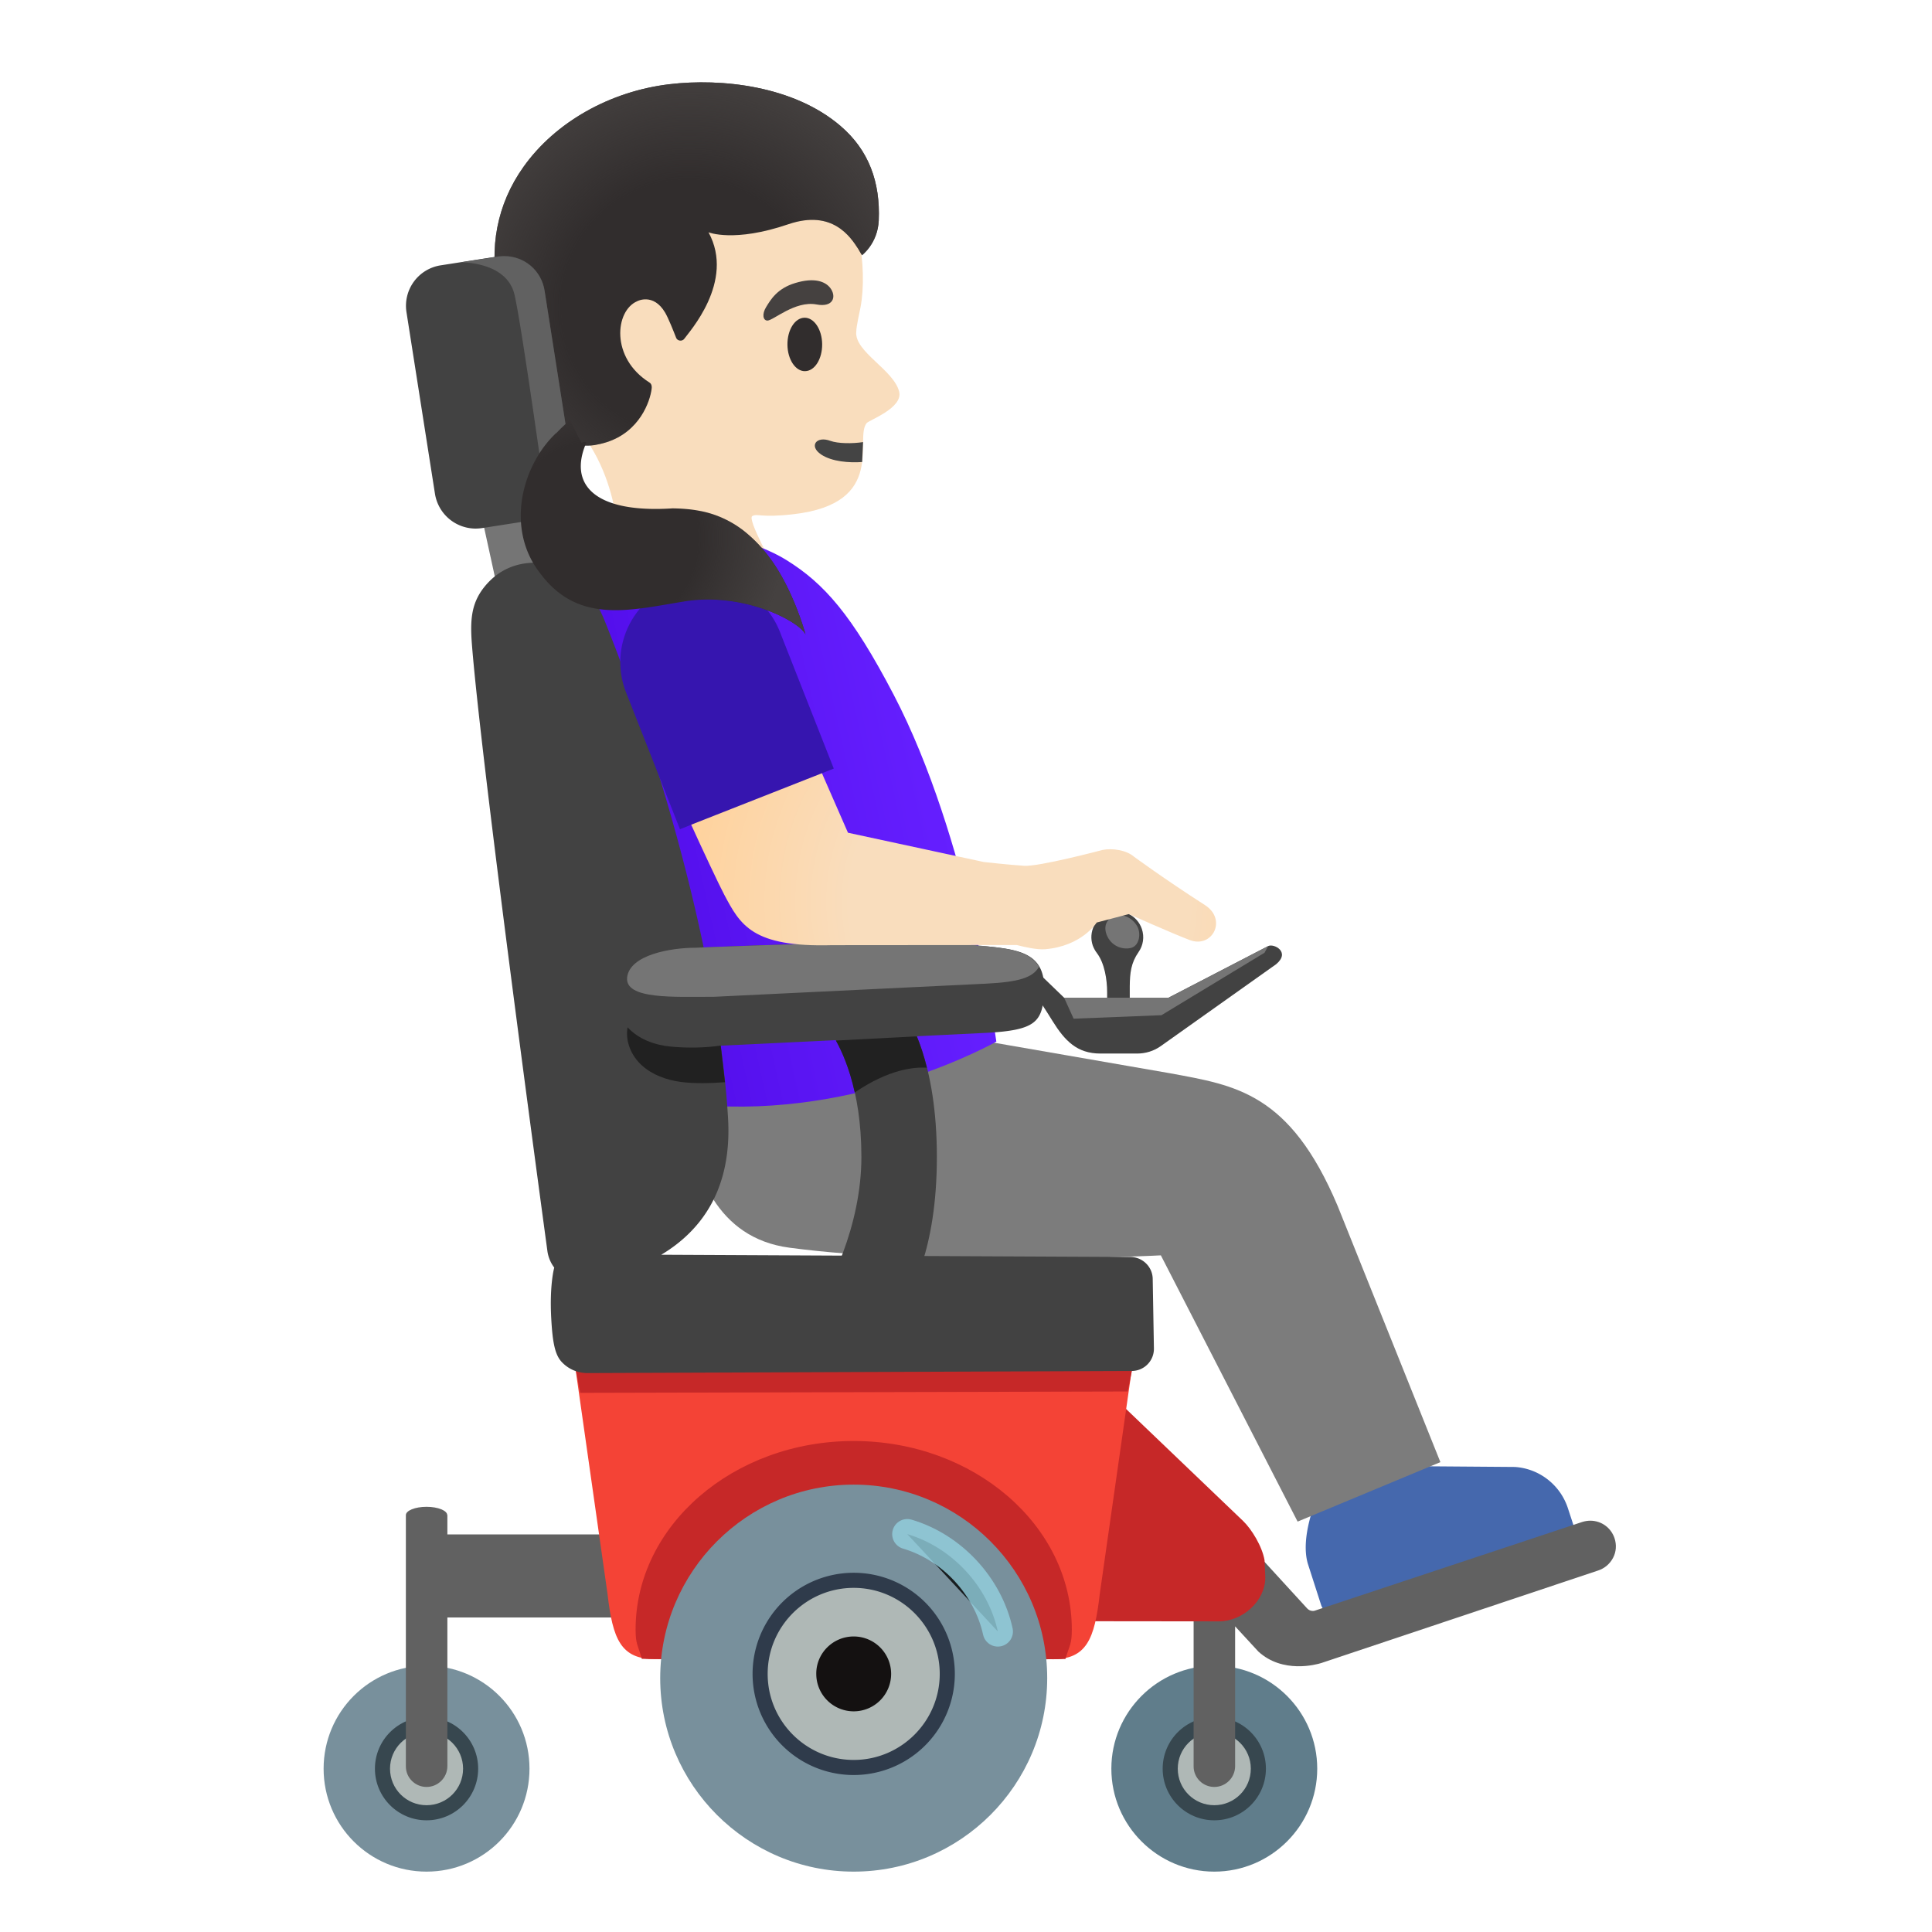 <svg xmlns="http://www.w3.org/2000/svg" width="1em" height="1em" viewBox="0 0 128 128"><path fill="#F9DDBD" d="M34.61 13.48c2.37-4.24 8-7.71 12.82-7.14c5.4.64 8.46 4.37 9.44 9.23c.36 1.76.38 3.53.14 4.8c-.03.15-.28 1.26-.28 1.6c-.14 1.33 2.47 2.52 2.84 3.97c.28 1.08-1.98 1.89-2.15 2.09c-.85 1.02 1.39 5.33-4.87 6.04c-2.18.25-2.35-.07-2.71.12c-.36.19 1.51 3.54 1.51 3.54l-10.34-.76s.32-5.55-3.25-9.14c-3.17-3.18-4.67-11.62-3.15-14.35"/><path fill="#444" d="M57.18 29.29c-.71.11-1.66.1-2.16-.08c-.93-.35-1.45.34-.62.9c.72.48 1.86.56 2.72.5z"/><path fill="#312D2D" d="M34.68 11.06c2.1-2.96 5.72-5.01 9.67-5.48c3.44-.41 8.23.1 11.34 2.77c1.87 1.6 2.64 3.72 2.53 6.26c-.07 1.53-1.11 2.3-1.11 2.3l-.08-.13s-.01-.02-.03-.05l-.14-.24c-.5-.77-1.69-2.63-4.61-1.64c-3.62 1.24-5.31.54-5.31.54c1.79 3.27-1.34 6.66-1.6 7.05c-.14.2-.46.15-.54-.05c-.18-.46-.51-1.3-.74-1.69c-.78-1.31-1.84-.75-1.85-.74c-1.46.63-1.77 3.74.8 5.37c.06.04.21.13.16.45c-.1.79-.77 2.82-2.99 3.52c-.29.09-.56.15-.8.19c-1.27.17-2.01-.3-2.22-1.24c-.46-2.05-.95-2.62-1.66-3.47c-.82-.98-1.76-2.1-2.47-5.32c-.66-3.03-.1-5.94 1.65-8.4"/><radialGradient id="notoWomanInMotorizedWheelchairFacingRightLightSkinTone0" cx="-950.513" cy="635.908" r="1" gradientTransform="scale(-15.947 15.947)rotate(1.152 31086.26 47449.653)" gradientUnits="userSpaceOnUse"><stop offset=".526" stop-color="#454140" stop-opacity="0"/><stop offset="1" stop-color="#454140"/></radialGradient><path fill="url(#notoWomanInMotorizedWheelchairFacingRightLightSkinTone0)" d="M34.68 11.06c2.1-2.96 5.72-5.01 9.67-5.48c3.44-.41 8.23.1 11.34 2.77c1.87 1.6 2.64 3.72 2.53 6.26c-.07 1.53-1.11 2.3-1.11 2.3l-.08-.13s-.01-.02-.03-.05l-.14-.24c-.5-.77-1.69-2.63-4.61-1.64c-3.62 1.24-5.31.54-5.31.54c1.79 3.26-1.34 6.66-1.6 7.05c-.14.2-.46.15-.54-.05c-.18-.46-.51-1.3-.74-1.69c-.78-1.31-1.84-.75-1.85-.74c-1.46.63-1.77 3.74.8 5.37c.06.04.21.13.16.45c-.1.79-.77 2.82-2.99 3.52c-.29.09-.56.15-.8.19c-1.27.17-2.01-.3-2.22-1.24c-.46-2.05-.95-2.62-1.66-3.47c-.82-.98-1.76-2.1-2.47-5.32c-.66-3.03-.1-5.94 1.65-8.4"/><path fill="#4568AD" d="M88.95 107.04c-.6.19-1.24-.14-1.43-.73l-.85-2.64c-.58-1.79.58-4.42.58-4.42l6.57-2.11l6.54.05c1.61.1 3 1.18 3.51 2.71l.39 1.19a.995.995 0 0 1-.64 1.25z"/><path fill="#7C7C7C" d="M45.74 65.54h18.47L65.39 69l12.15 2.11c4.32.8 7.91 1.28 11.08 8.78l6.81 16.98l-9.46 3.94l-9.06-17.64s-15.1.78-24.63-.51c-9.5-1.28-6.54-17.12-6.54-17.12"/><linearGradient id="notoWomanInMotorizedWheelchairFacingRightLightSkinTone1" x1="62.293" x2="42.366" y1="78.736" y2="74.302" gradientTransform="matrix(1 0 0 -1 0 130)" gradientUnits="userSpaceOnUse"><stop offset="0" stop-color="#651FFF"/><stop offset=".705" stop-color="#5914F2"/><stop offset="1" stop-color="#530EEB"/></linearGradient><path fill="url(#notoWomanInMotorizedWheelchairFacingRightLightSkinTone1)" d="M66.01 69.01s-1.85-13.5-6.8-22.98c-2.78-5.32-4.62-7.38-7.1-8.92c-2.83-1.76-8.75-2.92-11.1-.12c-2.32 2.76-1.66 4.01-1.24 7.04L46.3 73.2c10.7.95 19.71-4.19 19.71-4.19"/><path fill="#78909C" d="M28.26 124c-3.77 0-6.82-3.05-6.82-6.82c0-3.77 3.05-6.82 6.82-6.82s6.82 3.05 6.82 6.82c0 3.77-3.05 6.82-6.82 6.82"/><path fill="#AFB8B6" d="M28.26 120.1c-1.61 0-2.92-1.31-2.92-2.92s1.31-2.92 2.92-2.92c1.61 0 2.92 1.31 2.92 2.92s-1.31 2.92-2.92 2.92"/><path fill="#37474F" d="M28.26 114.76c-1.33 0-2.42 1.08-2.42 2.42c0 1.34 1.08 2.42 2.42 2.42s2.42-1.08 2.42-2.42c0-1.34-1.09-2.42-2.42-2.42m0-1c1.89 0 3.42 1.53 3.42 3.42s-1.53 3.42-3.42 3.42s-3.42-1.53-3.42-3.42s1.53-3.42 3.42-3.42"/><path fill="#616161" d="M28.26 99.83c.76 0 1.37.25 1.37.55h.01v1.28h13.03v5.5H29.64v9.85c0 .76-.62 1.38-1.38 1.38c-.76 0-1.38-.62-1.37-1.38v-16.63c0-.3.61-.55 1.37-.55"/><path fill="#607D8B" d="M80.45 124c3.76 0 6.82-3.06 6.82-6.82s-3.06-6.82-6.82-6.82c-3.76 0-6.82 3.06-6.82 6.82s3.06 6.82 6.82 6.82"/><path fill="#AFB8B6" d="M80.45 120.1c1.61 0 2.92-1.31 2.92-2.92s-1.31-2.92-2.92-2.92c-1.61 0-2.92 1.31-2.92 2.92s1.31 2.92 2.92 2.92"/><path fill="#37474F" d="M80.45 114.76c-1.33 0-2.42 1.08-2.42 2.42c0 1.34 1.08 2.42 2.42 2.42c1.34 0 2.42-1.08 2.42-2.42c0-1.34-1.09-2.42-2.42-2.42m0-1c1.89 0 3.42 1.53 3.42 3.42s-1.53 3.42-3.42 3.42s-3.42-1.53-3.42-3.42s1.53-3.42 3.42-3.42"/><path fill="#616161" d="m81.83 101.35l4.77 5.21c.1.11.24.17.38.17c.06 0 .11-.01.16-.03l17.7-5.87c.17-.05.34-.08.52-.08c.74 0 1.38.47 1.61 1.17c.14.43.11.89-.1 1.29s-.56.7-.99.84l-18.34 6.13c-.35.11-2.57.71-4.17-.76c-.06-.07-.67-.73-1.54-1.67v9.26c0 .76-.62 1.38-1.38 1.38c-.76 0-1.38-.62-1.37-1.38v-12.25z"/><path fill="#C62828" d="M80.75 107.42c1.57 0 3.08-1.34 3.08-2.91l-.05-1.14c-.16-.93-.86-2.06-1.42-2.6l-8.15-7.8l-2.72 14.44z"/><path fill="#F44336" d="M69.72 109.93c2.27 0 2.8-1.33 3.14-4.31l2.15-15.06h-36.9l2.14 15.04c.34 2.99.88 4.32 3.14 4.32h26.33z"/><path fill="#C62828" d="m74.99 90.83l-.28 1.36l-36.27.09l-.33-1.72zm-18.43 4.64c7.97 0 14.45 5.6 14.45 12.49c0 1.01-.15 1.01-.42 1.95c-.26.06-27.81.05-28.07-.01c-.26-.94-.41-.94-.41-1.94c0-6.89 6.48-12.49 14.45-12.49"/><path fill="#78909C" d="M56.56 124c7.07 0 12.82-5.75 12.82-12.82s-5.75-12.82-12.82-12.82s-12.82 5.75-12.82 12.82S49.49 124 56.56 124"/><path fill="#AFB8B6" d="M56.56 117.11c3.42 0 6.2-2.78 6.2-6.2c0-3.42-2.78-6.2-6.2-6.2c-3.42 0-6.2 2.78-6.2 6.2c0 3.42 2.78 6.2 6.2 6.2"/><path fill="#2F3B4B" d="M56.56 105.2c-3.15 0-5.7 2.56-5.7 5.7c0 3.15 2.56 5.7 5.7 5.7s5.7-2.56 5.7-5.7s-2.56-5.7-5.7-5.7m0-1a6.7 6.7 0 1 1 0 13.4a6.7 6.7 0 0 1 0-13.4"/><path fill="#141111" d="M56.56 108.42a2.48 2.48 0 1 1-2.48 2.48c-.01-1.37 1.11-2.48 2.48-2.48"/><path fill="#757575" d="m36.03 38.78l-1.23-5.61l-2.97.67l1.19 5.44z"/><path fill="#424242" d="M31.5 35.02c.14 0 .28-.01.42-.03l3.79-.59c.72-.11 1.35-.5 1.77-1.08c.43-.59.6-1.3.49-2.02l-1.89-12.05a2.693 2.693 0 0 0-2.68-2.29c-.14 0-.28.01-.42.03l-3.79.59a2.713 2.713 0 0 0-2.26 3.1l1.89 12.05a2.734 2.734 0 0 0 2.68 2.29"/><path fill="#616161" d="M34.09 19.53c-.51-2.22-3.57-2.15-3.57-2.15l2.46-.38c.14-.02.28-.03.42-.03c1.35 0 2.47.96 2.68 2.29l1.89 12.04c.11.72-.06 1.43-.49 2.02c-.29.4-.69.7-1.14.89c-.12-.66-1.74-12.47-2.25-14.68"/><path fill="#424242" d="M31.28 42.88c-.14-1.7-.1-2.84.79-3.97c1.03-1.29 2.31-1.63 3.4-1.63c1.93 0 3.61 1.41 4.6 3.87c2.25 5.58 4.87 13.6 6.55 21.62c1.75-.07 7.68-.31 12.58-.31c2.6 0 6.2.24 6.2.24c2.38.23 3.94.57 3.77 3.15c-.12 1.88-.61 2.41-3.84 2.58l-17.58.85c.22 1.61.39 3.19.48 4.72c.31 4.87-1.85 7.59-4.42 9.13l31.1.15c.8.01 1.45.66 1.46 1.45l.08 4.61a1.47 1.47 0 0 1-1.46 1.49l-36.06.14c-.65 0-1.25-.25-1.7-.72c-.45-.47-.62-1.25-.71-2.92c-.12-2.23.2-3.35.2-3.35c-.23-.3-.39-.67-.45-1.07c-1.3-9.6-4.39-32.73-4.99-40.03"/><path fill="#424242" d="M59.58 86.78c.73-.96 2.49-3.92 2.49-10.13c0-6.22-1.77-9.18-2.5-10.14l-4.47 1.95c.68 1.05 1.97 3.64 1.97 8.19c0 4.52-2.08 8.84-3.57 10.79zM73.35 66.6v-.86c0-.84-.17-1.93-.68-2.6c-.11-.14-.2-.31-.27-.49c-.31-.9.17-1.87 1.07-2.18c.9-.31 1.87.17 2.18 1.07c.18.54.09 1.1-.22 1.54c-.5.72-.57 1.38-.58 2.26v1.24c0 .22-1.5.29-1.5.02"/><path fill="#424242" d="m68.76 64.42l1.74 1.68h6.92l6.6-3.42c.37-.19 1.5.39.53 1.2l-7.65 5.43c-.45.32-1 .49-1.55.49H72.9c-1.54 0-2.35-.84-3.17-2.16c-.31-.51-.9-1.41-.9-1.41z"/><path fill="#757575" d="M46.09 62.79c.07 0 7.31-.33 13.11-.33c2.6 0 4.53.06 5.73.19l.47.05c1.64.16 2.88.39 3.44 1.35c-.42.73-1.35 1.01-3.51 1.12l-18.02.87c-2.65 0-5.94.19-5.76-1.3c.19-1.48 2.88-1.95 4.54-1.95"/><path fill="#212121" d="M47.75 69.27c-1.06.16-2.25.17-3.31.07s-2.14-.49-2.86-1.28c-.17.93.25 1.9.95 2.53c.7.63 1.63.96 2.56 1.09c.93.12 2 .09 2.94.02"/><path fill="#757575" d="M73.94 60.66c-.7.19-.86.8-.57 1.39c.35.71 1.11.89 1.6.74c.49-.15.64-.89.39-1.39c-.28-.54-.91-.88-1.42-.74m3.01 6.6l-5.82.23l-.63-1.39h6.92l6.6-3.42l-.24.44z"/><path fill="#212121" d="M56.63 72.38c-.35-1.58-.84-2.71-1.25-3.44l5.36-.28c.24.58.47 1.27.67 2.08c-.84-.06-2.53.1-4.78 1.64"/><path stroke="#94D1E0" stroke-linecap="round" stroke-miterlimit="10" stroke-width="2" d="M66.11 108.09c-.66-3.01-3.05-5.58-6-6.45" opacity=".8"/><radialGradient id="notoWomanInMotorizedWheelchairFacingRightLightSkinTone2" cx="-934.042" cy="627.118" r="1" gradientTransform="scale(-22.581 22.581)rotate(1.576 22233.07 34161.06)" gradientUnits="userSpaceOnUse"><stop offset=".5" stop-color="#F9DDBD"/><stop offset="1" stop-color="#FFD29C"/></radialGradient><path fill="url(#notoWomanInMotorizedWheelchairFacingRightLightSkinTone2)" d="M43.99 50.38c-.13-.3 9-2.51 9-2.5l3.19 7.29l9 1.94s1.69.19 2.67.25c.98.07 5.2-1.05 5.2-1.05c.64-.13 1.57.01 2.07.44c0 0 1.98 1.46 4.72 3.22c1.48.96.48 2.88-1.02 2.31c-1.23-.47-4.03-1.72-4.03-1.72l-2.13.56s-.98 1.57-3.43 1.77c-.52.04-1.33-.14-1.87-.28l-12.22.01c-5.31.15-6.09-1.34-7.16-3.35c-.75-1.43-4.12-8.76-3.99-8.89"/><path fill="#3615AF" d="m41.48 45.88l3.57 9.06l.69-.28l8.61-3.39l.89-.35l-3.57-9.06a5.466 5.466 0 0 0-5.06-3.47c-.69 0-1.38.12-2.05.39c-2.81 1.1-4.19 4.29-3.08 7.1"/><path fill="#312D2D" d="M52.17 22.84c-.01-.98.49-1.78 1.13-1.79c.64-.01 1.16.78 1.17 1.75c.01.98-.49 1.78-1.13 1.79c-.63.02-1.16-.77-1.17-1.75"/><path fill="#454140" d="M54.09 20.17c1.15.22 1.34-.55.91-1.1c-.32-.41-1.03-.71-2.31-.32c-1.21.36-1.64 1.12-1.93 1.59c-.29.47-.21.89.08.9c.39 0 1.83-1.33 3.25-1.07"/><path fill="#312D2D" d="M35.81 38.01c-2.35-2.96-1.25-7.19 1.06-9.34c0 0-.02.03-.05.07c.53-.57.94-.89.94-.89l.77 1.5c.2-.13.32-.03.32-.03c-1.21 2.76.5 4.7 5.72 4.36c.59.01 1.17.05 1.75.16c1.06.19 2.06.64 2.92 1.3a9.39 9.39 0 0 1 1.75 1.81c1.59 2.13 2.38 5.09 2.38 5.09c-.34-.8-3.87-2.76-7.8-2.23c-3.59.56-7.18 1.65-9.76-1.8"/><radialGradient id="notoWomanInMotorizedWheelchairFacingRightLightSkinTone3" cx="-968.594" cy="644.058" r="1" gradientTransform="matrix(-12.161 0 0 12.161 -11739.226 -7796.757)" gradientUnits="userSpaceOnUse"><stop offset=".526" stop-color="#454140" stop-opacity="0"/><stop offset="1" stop-color="#454140"/></radialGradient><path fill="url(#notoWomanInMotorizedWheelchairFacingRightLightSkinTone3)" d="M35.81 38.01c-2.35-2.96-1.25-7.19 1.06-9.34c0 0-.02.03-.05.07c.53-.57.94-.89.94-.89l.77 1.5c.2-.13.32-.03.32-.03c-1.21 2.76.5 4.7 5.72 4.36c.59.01 1.17.05 1.75.16c1.06.19 2.06.64 2.92 1.3a9.39 9.39 0 0 1 1.75 1.81c1.59 2.13 2.38 5.09 2.38 5.09c-.34-.8-3.87-2.76-7.8-2.23c-3.59.56-7.18 1.65-9.76-1.8"/></svg>